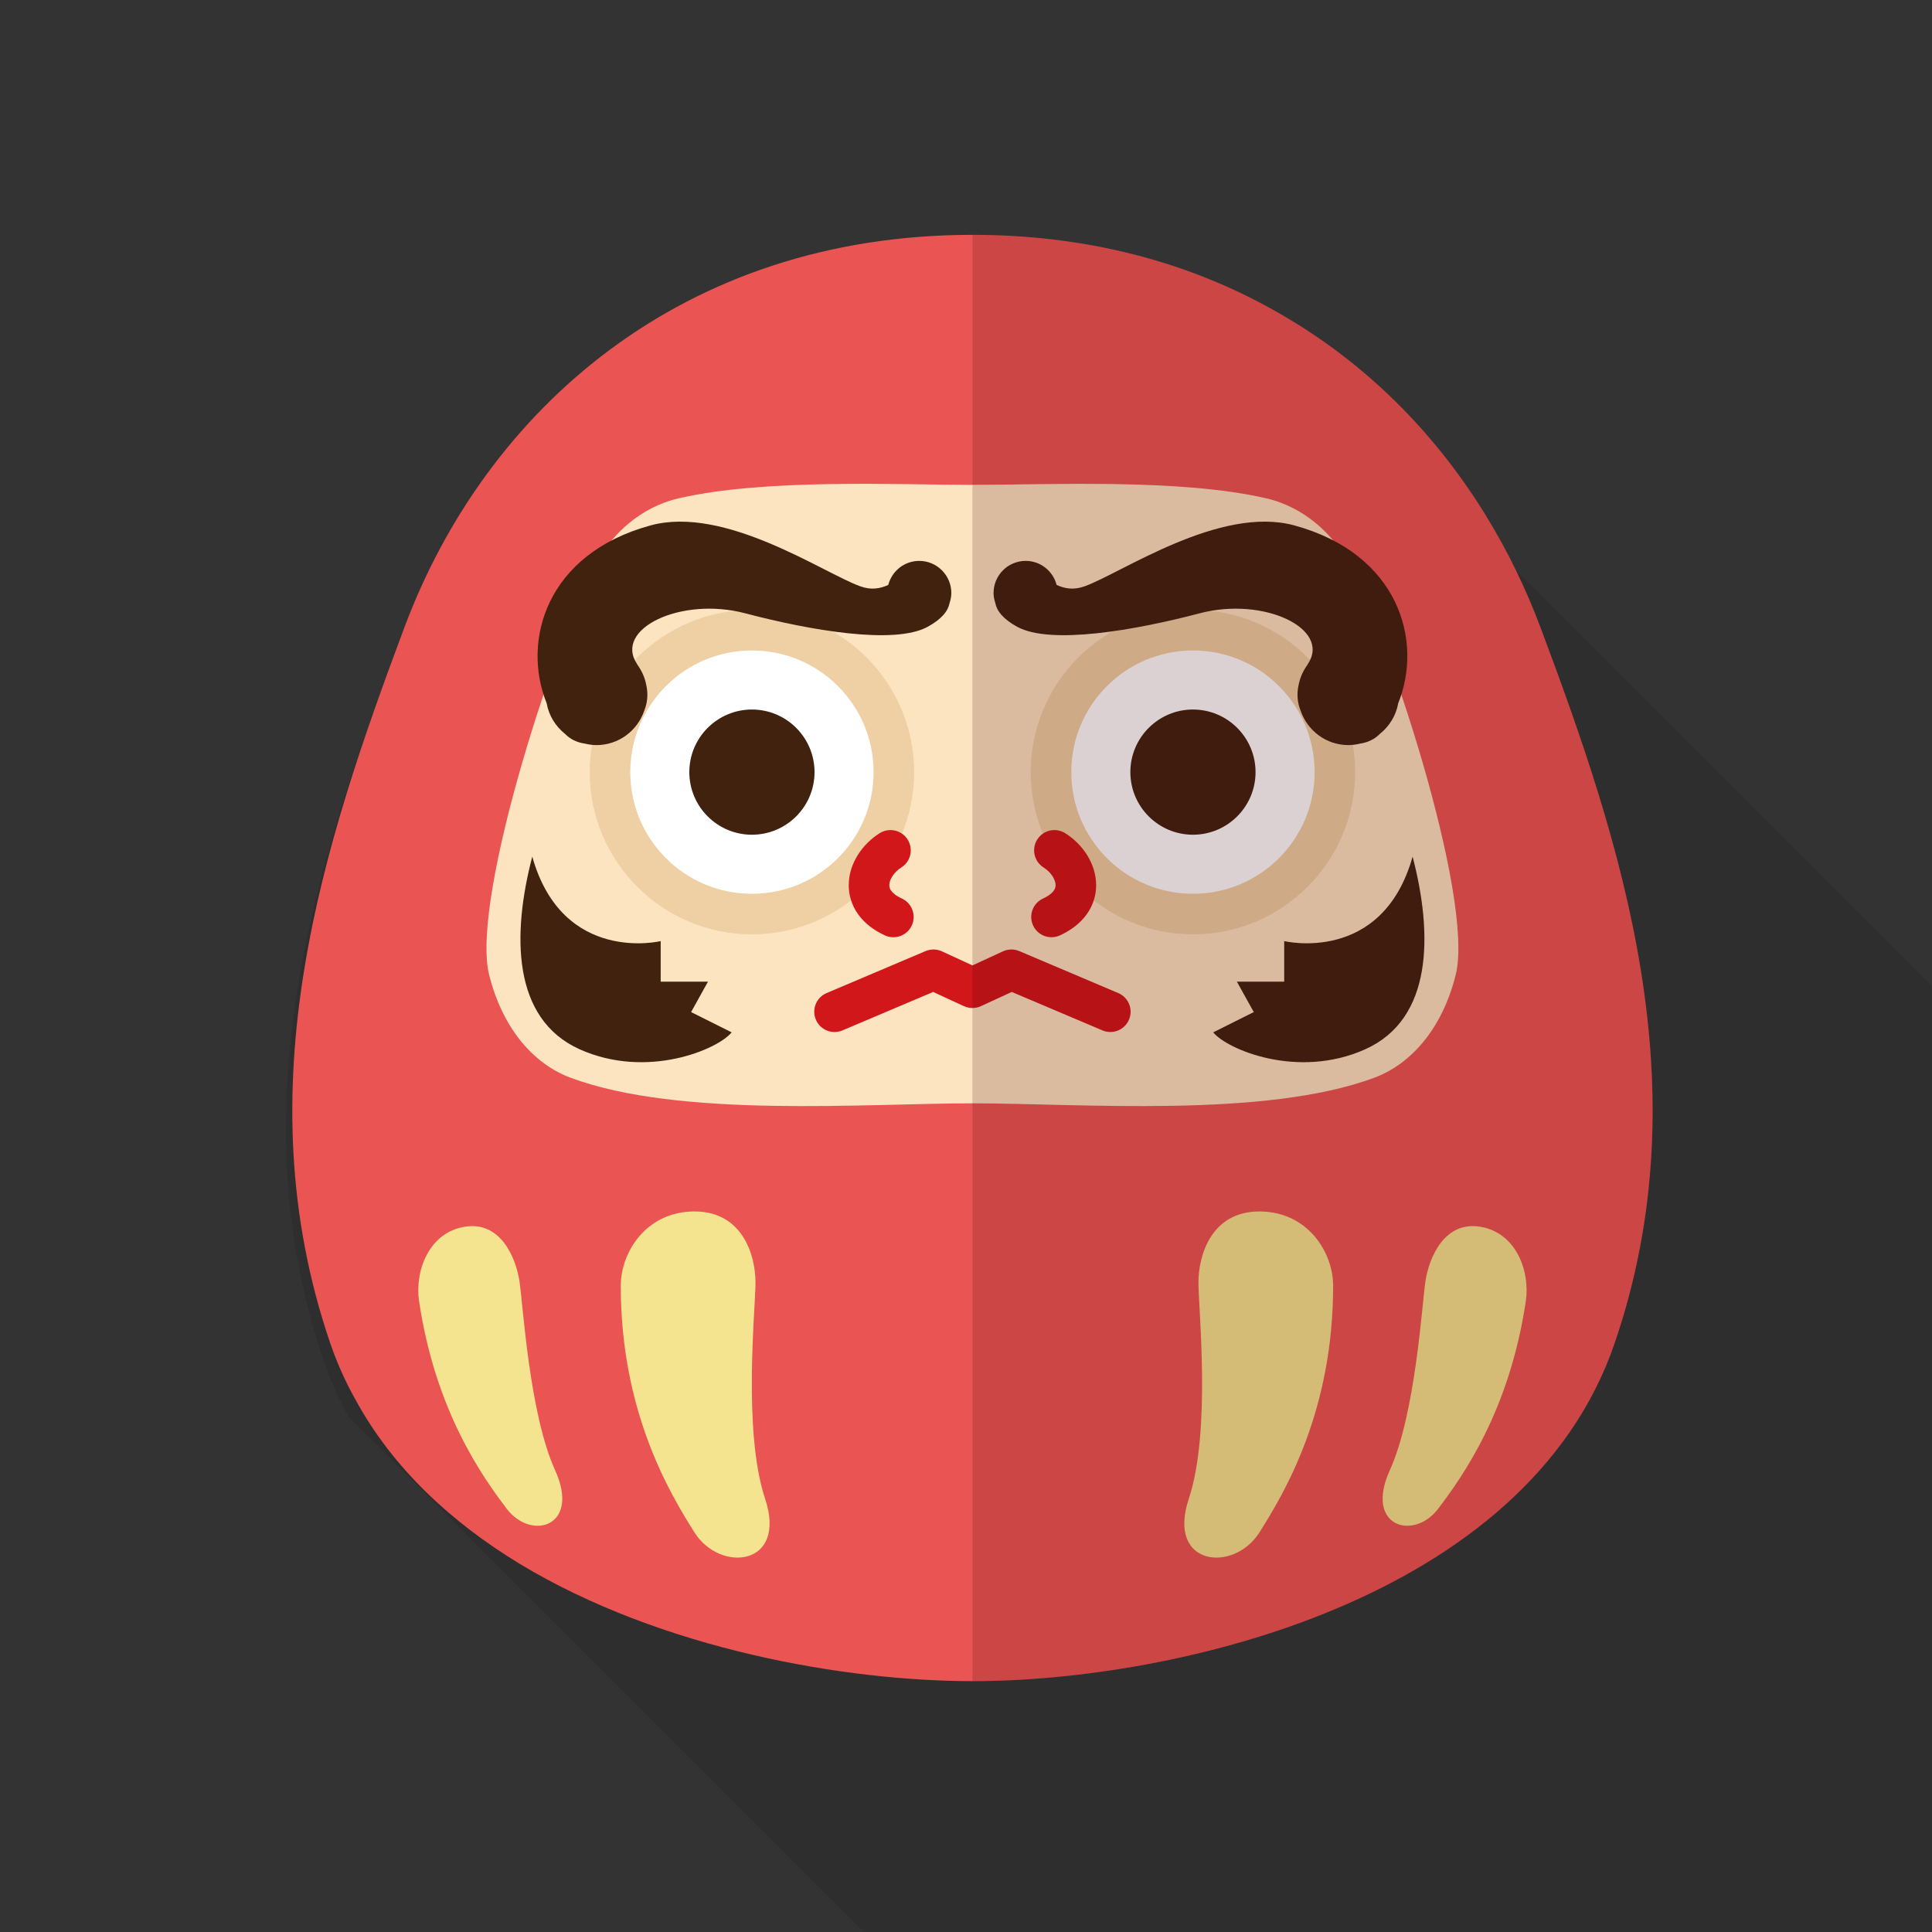 <?xml version="1.0" encoding="iso-8859-1"?>
<!-- Generator: Adobe Illustrator 18.0.0, SVG Export Plug-In . SVG Version: 6.00 Build 0)  -->
<!DOCTYPE svg PUBLIC "-//W3C//DTD SVG 1.1//EN" "http://www.w3.org/Graphics/SVG/1.1/DTD/svg11.dtd">
<svg version="1.1" id="_x30_" xmlns="http://www.w3.org/2000/svg" xmlns:xlink="http://www.w3.org/1999/xlink" x="0px" y="0px"
	 viewBox="0 0 512 512" style="enable-background:new 0 0 512 512;" xml:space="preserve">
<rect x="0" y="0" width="512" height="512" fill="#333333" stroke="none"/>
<g>
	<rect style="opacity:0;fill:#FFFFFF;" width="512" height="512"/>
	<path style="opacity:0.1;fill:#040000;" d="M512,261.325V512H228.966l-92.928-92.877l-43.622-43.674
		c-2.611-4.659-4.813-9.574-6.605-14.797c-23.245-68.045-1.741-132.557,19.712-189.85C127.027,113.408,178.995,66.918,256,66.918
		c32.563,0,60.621,8.294,83.814,22.272l52.378,52.327L512,261.325z"/>
	<g>
		<g>
			<path style="fill:#EA5553;" d="M427.895,355.971c-23.296,68.045-116.429,89.549-170.189,89.549
				c-33.485,0-82.33-8.346-119.962-31.078c-18.125-11.008-33.69-25.344-43.623-43.674c-2.611-4.659-4.813-9.574-6.605-14.797
				c-23.245-68.045-1.741-132.557,19.712-189.85c21.504-57.395,73.472-103.885,150.477-103.885c32.563,0,60.621,8.294,83.814,22.272
				c21.965,13.107,39.526,31.334,52.378,52.326c5.683,9.267,10.445,19.098,14.285,29.286
				C429.688,223.415,451.14,287.927,427.895,355.971z"/>
			<path style="fill:#FCE4C1;" d="M356.222,147.303c-3.342-5.572-10.27-12.819-20.599-15.225
				c-22.879-5.331-58.17-3.583-77.918-3.583c-19.744,0-55.038-1.748-77.918,3.583c-10.325,2.405-17.257,9.652-20.599,15.225
				c-10.744,17.909-34.665,90.601-29.555,111.052c3.583,14.331,11.867,23.622,21.523,27.236c28.968,10.83,78.338,6.8,106.548,6.8
				s77.584,4.03,106.548-6.8c9.656-3.614,17.941-12.905,21.524-27.236C390.887,237.904,366.97,165.212,356.222,147.303z"/>
			<g>
				<path style="fill:#F5E48F;" d="M164.509,340.754c0-8.957,6.8-19.705,19.553-19.705c12.745,0,16.149,11.642,16.149,18.807
					c0,7.165-3.404,39.406,2.549,57.319c5.949,17.914-11.898,19.705-18.698,8.957C177.258,395.384,164.509,373.892,164.509,340.754z
					"/>
				<path style="fill:#F5E48F;" d="M111.06,344.83c-1.177-7.865,2.502-18.147,12.054-19.728c9.543-1.59,13.616,8.214,14.556,14.506
					c0.944,6.295,2.627,35.03,9.435,50.022c6.804,14.991-6.326,18.784-12.827,10.192C127.772,391.226,115.404,373.93,111.06,344.83z
					"/>
				<path style="fill:#F5E48F;" d="M353.296,340.754c0-8.957-6.8-19.705-19.549-19.705c-12.749,0-16.149,11.642-16.149,18.807
					c0,7.165,3.4,39.406-2.553,57.319c-5.949,17.914,11.898,19.705,18.702,8.957C340.547,395.384,353.296,373.892,353.296,340.754z"
					/>
				<path style="fill:#F5E48F;" d="M404.359,344.83c1.174-7.865-2.506-18.147-12.057-19.728c-9.544-1.59-13.616,8.214-14.556,14.506
					c-0.941,6.295-2.623,35.03-9.431,50.022c-6.804,14.991,6.322,18.784,12.823,10.192
					C387.643,391.226,400.011,373.93,404.359,344.83z"/>
			</g>
			<g>
				<path style="fill:#D2171A;" d="M296.35,263.173l-26.218-11.121c-1.395-0.591-2.972-0.567-4.348,0.066l-8.079,3.726l-8.079-3.726
					c-1.372-0.633-2.949-0.657-4.348-0.066l-26.218,11.121c-2.732,1.158-4.006,4.313-2.848,7.045
					c1.158,2.736,4.317,4.006,7.049,2.848l24.026-10.188l8.168,3.765c1.43,0.66,3.073,0.66,4.499,0l8.168-3.765l24.03,10.188
					c2.732,1.158,5.887-0.113,7.045-2.848C300.356,267.487,299.081,264.331,296.35,263.173z"/>
			</g>
			<g>
				<g>
					<g>
						<path style="fill:#EFCFA4;" d="M199.267,247.611c-23.704,0-42.988-19.285-42.988-42.989c0-23.707,19.285-42.992,42.988-42.992
							c23.707,0,42.989,19.285,42.989,42.992C242.256,228.326,222.974,247.611,199.267,247.611z"/>
						<circle style="fill:#FFFFFF;" cx="199.269" cy="204.622" r="32.242"/>
						<path style="fill:#40220F;" d="M199.267,221.211c-9.151,0-16.589-7.438-16.589-16.589c0-9.155,7.438-16.592,16.589-16.592
							c9.155,0,16.592,7.438,16.592,16.592C215.859,213.773,208.422,221.211,199.267,221.211z"/>
						<path style="fill:#40220F;" d="M141.054,227.012c-5.374,20.599-5.374,42.988,12.54,51.048c17.909,8.059,36.717,0,40.299-4.477
							l-10.744-5.374l4.476-8.063h-12.539v-10.744C175.086,249.402,149.113,255.67,141.054,227.012z"/>
						<path style="fill:#40220F;" d="M252.11,157.154c0-4.698-3.812-8.51-8.51-8.51c-3.952,0-7.243,2.708-8.199,6.365
							c-2.094,0.964-4.476,1.446-7.472,0.354c-9.854-3.583-35.827-21.497-55.528-16.122c-27.651,7.542-34.203,30.577-27.527,47.139
							c0.583,3.276,2.358,6.101,4.853,8.098c1.387,1.43,3.198,2.281,5.226,2.58c1.002,0.237,2.04,0.4,3.116,0.4
							c5.895,0,10.849-3.82,12.66-9.105c0.843-2.064,1.111-4.399,0.509-6.963c-0.381-1.919-1.193-3.676-2.3-5.207
							c-0.046-0.078-0.07-0.148-0.12-0.222c-6.225-9.338,11.642-17.91,28.658-13.433c17.02,4.476,39.468,8.436,48.363,3.583
							c3.769-2.059,5.432-4.239,5.809-6.306C251.924,158.96,252.11,158.082,252.11,157.154z"/>
					</g>
					<g>
						<path style="fill:#D2171A;" d="M233.14,220.791c-2.332,1.465-4.302,3.412-5.774,5.731c-1.461,2.316-2.436,5.059-2.444,8.071
							c-0.012,2.6,0.809,5.374,2.495,7.705c1.682,2.343,4.111,4.212,7.084,5.584c2.701,1.24,5.891,0.066,7.134-2.626
							c1.243-2.697,0.066-5.891-2.626-7.135c-1.667-0.77-2.467-1.543-2.856-2.087c-0.381-0.552-0.466-0.913-0.482-1.442
							c-0.007-0.591,0.222-1.442,0.789-2.335c0.551-0.89,1.426-1.764,2.378-2.351c2.514-1.574,3.279-4.892,1.706-7.406
							C238.972,219.987,235.658,219.221,233.14,220.791z"/>
					</g>
				</g>
				<g>
					<g>
						<path style="fill:#EFCFA4;" d="M316.144,247.611c23.707,0,42.988-19.285,42.988-42.989c0-23.707-19.281-42.992-42.988-42.992
							c-23.703,0-42.989,19.285-42.989,42.992C273.155,228.326,292.441,247.611,316.144,247.611z"/>
						<circle style="fill:#FFFFFF;" cx="316.144" cy="204.622" r="32.24"/>
						<path style="fill:#40220F;" d="M316.144,221.211c9.151,0,16.589-7.438,16.589-16.589c0-9.155-7.438-16.592-16.589-16.592
							s-16.588,7.438-16.588,16.592C299.556,213.773,306.993,221.211,316.144,221.211z"/>
						<path style="fill:#40220F;" d="M374.357,227.012c5.374,20.599,5.374,42.988-12.536,51.048
							c-17.913,8.059-36.721,0-40.303-4.477l10.748-5.374l-4.48-8.063h12.54v-10.744
							C340.326,249.402,366.298,255.67,374.357,227.012z"/>
						<path style="fill:#40220F;" d="M263.305,157.154c0-4.698,3.808-8.51,8.506-8.51c3.956,0,7.247,2.708,8.203,6.365
							c2.091,0.964,4.473,1.446,7.473,0.354c9.851-3.583,35.823-21.497,55.528-16.122c27.651,7.542,34.199,30.577,27.523,47.139
							c-0.579,3.276-2.358,6.101-4.849,8.098c-1.391,1.43-3.198,2.281-5.23,2.58c-1.002,0.237-2.036,0.4-3.116,0.4
							c-5.895,0-10.849-3.82-12.656-9.105c-0.843-2.064-1.111-4.399-0.513-6.963c0.384-1.919,1.197-3.676,2.304-5.207
							c0.047-0.078,0.07-0.148,0.12-0.222c6.221-9.338-11.646-17.91-28.661-13.433c-17.016,4.476-39.464,8.436-48.363,3.583
							c-3.769-2.059-5.428-4.239-5.805-6.306C263.488,158.96,263.305,158.082,263.305,157.154z"/>
					</g>
					<g>
						<path style="fill:#D2171A;" d="M282.271,220.791c2.335,1.465,4.306,3.412,5.778,5.731c1.457,2.316,2.432,5.059,2.44,8.071
							c0.016,2.6-0.809,5.374-2.495,7.705c-1.682,2.343-4.111,4.212-7.084,5.584c-2.697,1.24-5.887,0.066-7.134-2.626
							c-1.24-2.697-0.066-5.891,2.627-7.135c1.667-0.77,2.467-1.543,2.856-2.087c0.381-0.552,0.47-0.913,0.482-1.442
							c0.008-0.591-0.218-1.442-0.785-2.335c-0.556-0.89-1.43-1.764-2.378-2.351c-2.518-1.574-3.284-4.892-1.71-7.406
							C276.439,219.987,279.758,219.221,282.271,220.791z"/>
					</g>
				</g>
			</g>
		</g>
		<path style="opacity:0.18;fill:#3E0109;" d="M427.895,355.971c-23.296,68.045-116.429,89.549-170.189,89.549V62.237
			c32.563,0,60.621,8.294,83.814,22.272c21.965,13.107,39.526,31.334,52.378,52.326c5.683,9.267,10.445,19.098,14.285,29.286
			C429.688,223.415,451.14,287.927,427.895,355.971z"/>
	</g>
</g>
</svg>
